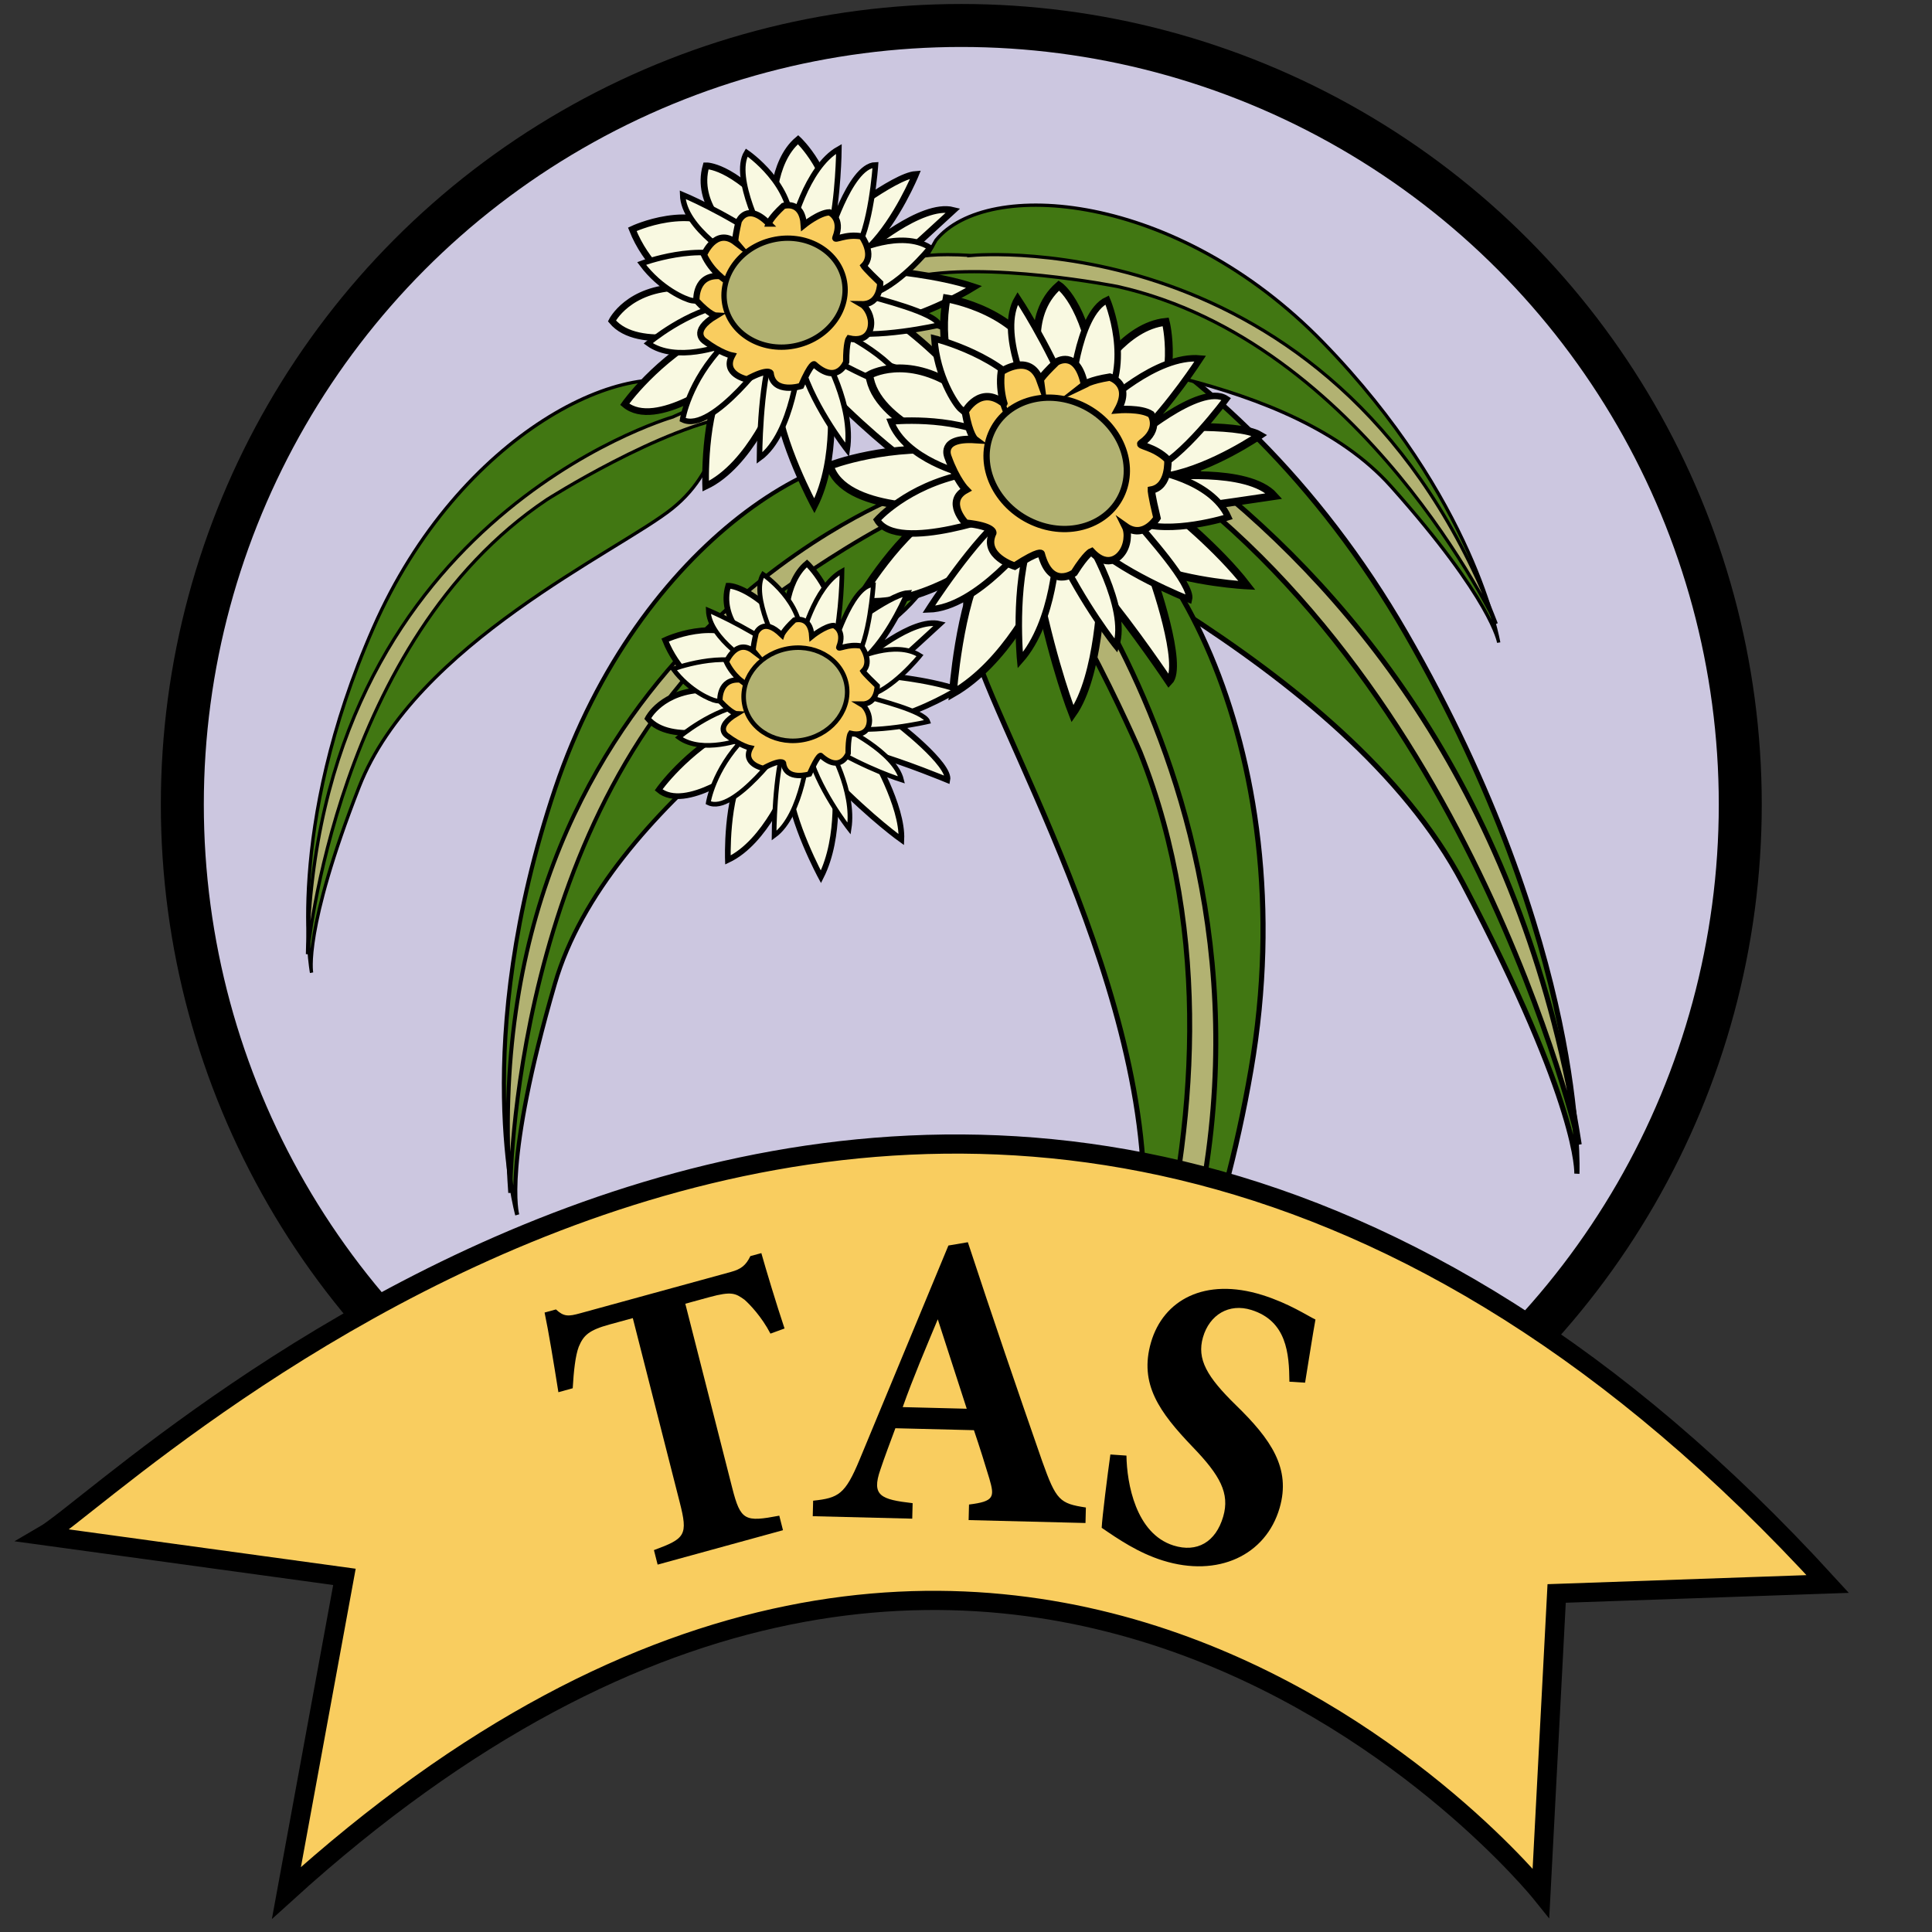 <?xml version="1.0" encoding="UTF-8"?>
<svg id="Layer_1" data-name="Layer 1" xmlns="http://www.w3.org/2000/svg" width="298.07" height="298.07" viewBox="0 0 298.07 298.07">
  <rect x="0" y="0" width="298.07" height="298.07" fill="#333333" stroke="none"/>
  <rect width="298.07" height="298.07" style="fill: none; stroke-width: 0px;"/>
  <circle cx="148.31" cy="124.11" r="120.18" style="fill: #ccc7e0; stroke: #000; stroke-miterlimit: 10; stroke-width: 6.63px;"/>
  <g>
    <g>
      <g>
        <path d="M126.7,45.9s.94,14.52,15.02,24.56c14.08,10.04,65.82,31.38,84,65.85,18.17,34.47,17.56,44.77,17.56,44.77,0,0,1.57-34.85-26.36-83.34-27.04-46.94-70.98-65.98-86.02-55.98l-4.19,4.14Z" style="fill: #417712; stroke: #000; stroke-miterlimit: 10; stroke-width: .8px;"/>
        <path d="M138.44,48.23c1.68.46,88.93,23.84,105.2,128.35,0,0-17.21-75.7-72.33-108.95,0,0-29.81-17.12-48.27-19.44l-2.28-2.49,1.83-.47s-.97-4.08,15.85,3.01Z" style="fill: #b2b272; stroke: #000; stroke-miterlimit: 10; stroke-width: .78px;"/>
      </g>
      <g>
        <path d="M111.2,62.68s.69,9.23-7.5,15.79c-8.19,6.56-39.66,20.82-48.3,42.95-8.64,22.12-7.33,28.65-7.33,28.65,0,0-4.13-22.09,9.55-53.25,13.25-30.16,39.89-42.85,50.5-36.71l3.08,2.57Z" style="fill: #417712; stroke: #000; stroke-miterlimit: 10; stroke-width: .51px;"/>
        <path d="M103.83,64.32c-1.04.32-55.24,16.36-56.39,82.89,0,0,4.34-48.27,36.93-70.13,0,0,17.7-11.28,29.4-13.01l1.25-1.61-1.22-.28s.26-2.6-9.96,2.13Z" style="fill: #b2b272; stroke: #000; stroke-miterlimit: 10; stroke-width: .5px;"/>
      </g>
      <g>
        <path d="M147.06,73.91s1.84,11.13-7.4,20.06c-9.24,8.93-45.94,29.92-54.05,57.8-8.11,27.88-5.81,35.66-5.81,35.66,0,0-7.4-26.36,5.86-65.8,12.84-38.18,43.84-56.7,57.38-50.47l4.01,2.76Z" style="fill: #417712; stroke: #000; stroke-miterlimit: 10; stroke-width: .63px;"/>
        <path d="M138.28,76.76c-1.23.51-65.35,26.3-59.56,107.27,0,0,.05-59.15,37.29-89.51,0,0,20.29-15.76,34.32-19.22l1.34-2.1-1.52-.19s.03-3.19-11.87,3.75Z" style="fill: #b2b272; stroke: #000; stroke-miterlimit: 10; stroke-width: .61px;"/>
      </g>
      <g>
        <path d="M154.17,73.68s-8.61,10.99-3.8,26.65c4.81,15.66,32.48,62.05,24.81,97.71-7.66,35.67-14.79,42.69-14.79,42.69,0,0,23.72-24.08,32.61-75.68,8.6-49.94-14.31-89.99-32.8-91.84l-6.03.45Z" style="fill: #417712; stroke: #000; stroke-miterlimit: 10; stroke-width: .79px;"/>
        <path d="M162.07,82.4c1.05,1.34,55.85,70.5,1.51,155.32,0,0,35.01-64.7,12.31-121.67,0,0-12.84-30.19-26.12-42.94l-.22-3.16,1.77.76s1.86-3.51,10.75,11.68Z" style="fill: #b2b272; stroke: #000; stroke-miterlimit: 10; stroke-width: .77px;"/>
      </g>
      <g>
        <path d="M142.39,40.58s2.5,8.89,12.39,12.02,44.19,4.92,59.82,22.43c15.62,17.52,16.62,24.11,16.62,24.11,0,0-3.66-22.18-27.08-46.29-22.67-23.34-51.92-25.43-59.74-15.79l-2,3.53Z" style="fill: #417712; stroke: #000; stroke-miterlimit: 10; stroke-width: .51px;"/>
        <path d="M149.84,39.41c1.08-.09,57.25-4.98,81,56.83,0,0-20.51-43.56-58.44-52.04,0,0-20.4-4.05-31.93-1.37l-1.72-1.05,1.05-.71s-1.13-2.34,10.04-1.66Z" style="fill: #b2b272; stroke: #000; stroke-miterlimit: 10; stroke-width: .5px;"/>
      </g>
    </g>
    <g>
      <path d="M119.24,32.67s-.3-7.6,3.89-11.12c0,0,5.4,4.99,5.46,12.97,0,0,9.3-7.37,12.67-7.61,0,0-2.87,6.98-7.03,11.17-.94.94,7.83-6.89,12.83-5.62,0,0-6.45,5.95-10.22,9.29,0,0,7.77.61,13.45,2.52,0,0-6.15,3.81-12.15,5.22,1.58,1.04,10.86,8.36,10.29,11.1,0,0-7.3-3.03-13.74-4.93,0,0,5.74,9.56,5.44,15.68,0,0-5.23-3.71-12.1-10.7,0,0,1.32,10.05-2.39,17.41,0,0-5.41-10.02-5.84-16.84,0,0-4.02,10.54-10.93,13.8,0,0-.41-11.08,2.99-16.71,0,0-10.68,8.13-15.48,4.07,0,0,4.84-6.93,13.46-11.46,0,0-11.37,3.49-15.43-1.4,0,0,2.51-5.05,10.45-5.17,6.58-.1.02,0,0,0-1.03-.45-5.19-3.59-7.31-8.96,0,0,9.27-4.42,15.24.67,0,0-5.57-4.51-3.86-10.47,0,0,3.9-.16,10.32,7.1Z" style="fill: #f9f9e1; stroke: #000; stroke-miterlimit: 10; stroke-width: 1.03px;"/>
      <path d="M120.98,35.85s.21-.63,1.62-1.95c0,0,2.08-.7,2.25,2.12,0,0,1.71-1.38,2.82-1.41,0,0,1.51.63.66,2.78-.18.44,1.12-.46,2.91-.12,0,0,1.48,1.99.21,3.24,0,0,.19.33,1.83,1.89,0,0,.03,2.39-2.04,2.36.58.33,1.16,1.43,1.01,2.4,0,0-.12,1.91-2.43,1.37,0,0-.31.43-.3,2.59,0,0-.97,2.59-3.53.27,0,0-.29-.28-1.46,2.39,0,0-3.07.96-3.35-1.43,0,0-.24-.59-2.62.7,0,0-2.73-.57-1.63-2.62,0,0-1.24-.25-3.01-1.58,0,0-1.73-1.05,1.22-2.83,0,0-.64-.03-2.16-1.67,0,0-.18-2.92,2.62-2.69,0,0,.98.66.97.66-.37-.14-1.9-1.16-2.75-3.01,0,0,1.27-3.06,3.47-1.39,0,0-.14-.16.36-2.3,0,0,.91-2.18,3.31.25Z" style="fill: #f9f9e1; stroke: #000; stroke-miterlimit: 10; stroke-width: .69px;"/>
      <path d="M118.09,37.09s-5.24-9.72-2.89-13.55c0,0,7.38,4.99,6.84,12.01,0,0,2.27-9.72,7.39-12.58,0,0-.07,7.52-1.37,12.88-.5,2.09,2.89-10.32,7.01-10.41,0,0-.68,10.05-3.2,13.38,0,0,7.13-3.47,11.62-.61,0,0-5.11,6.39-9.68,7.36,1.46.5,10.48,2.63,11.11,4.57,0,0-9.96,2.31-15.4.99,0,0,9.4,4.41,10.64,9.51,0,0-6.26-1.94-13.19-6.14,0,0,4.8,8.03,3.74,14.91,0,0-5.97-7.64-7.36-14.2,0,0-.97,11.7-6.18,15.47,0,0,.03-11.23,1.99-16.6,0,0-9.21,12.93-13.85,10.67,0,0,.89-5.88,6.38-11.54,0,0-7.42,2.87-11.69-.24,0,0,6.04-5.14,12.32-6.01.02,0-5.57-.59-5.59-.59-.89-.14-4.83-1.78-7.74-5.72,0,0,9.01-3.4,14.79-.56,0,0-8.33-4.77-8.46-10.05,0,0,6.12,2.54,12.77,7.06Z" style="fill: #f9f9e1; stroke: #000; stroke-miterlimit: 10; stroke-width: .85px;"/>
      <path d="M118.59,34.49s.29-.87,2.27-2.72c0,0,2.91-.97,3.15,2.96,0,0,2.38-1.93,3.95-1.97,0,0,2.12.88.93,3.88-.25.62,1.57-.65,4.06-.16,0,0,2.06,2.78.29,4.53,0,0,.27.46,2.56,2.64,0,0,.05,3.34-2.85,3.29.81.47,1.62,1.99,1.41,3.36,0,0-.17,2.66-3.39,1.91,0,0-.43.59-.42,3.62,0,0-1.36,3.63-4.93.38,0,0-.4-.39-2.04,3.34,0,0-4.29,1.35-4.69-2,0,0-.34-.82-3.66.98,0,0-3.81-.79-2.28-3.67,0,0-1.73-.34-4.2-2.21,0,0-2.42-1.47,1.71-3.95,0,0-.89-.04-3.02-2.33,0,0-.25-4.08,3.66-3.77.01,0,1.36.92,1.35.92-.52-.19-2.65-1.62-3.84-4.21,0,0,1.78-4.28,4.85-1.95,0,0-.19-.22.5-3.21,0,0,1.28-3.05,4.63.34Z" style="fill: #f9cd5f; stroke: #000; stroke-miterlimit: 10; stroke-width: .97px;"/>
      <ellipse cx="121.04" cy="45.16" rx="9.39" ry="8.35" transform="translate(-7.04 28.29) rotate(-12.96)" style="fill: #b2b272; stroke: #000; stroke-miterlimit: 10; stroke-width: .82px;"/>
    </g>
    <g>
      <path d="M169.07,57.98s4.45-7.69,10.78-8.32c0,0,2.19,8.55-2.73,16.45,0,0,13.76-.99,17.23,1.05,0,0-7.19,4.94-13.9,6.26-1.51.3,12.02-1.5,16.14,3.11,0,0-10.06,1.51-15.87,2.25,0,0,7.27,5.83,11.66,11.54,0,0-8.43-.4-15.22-3.04.91,2.09,5.46,15.54,3.19,17.86,0,0-5.29-7.91-10.44-14.11,0,0-.32,13.28-4.44,19.1,0,0-2.83-7.18-5.22-18.68,0,0-4.98,10.79-13.24,15.52,0,0,.94-13.5,4.78-20.51,0,0-10.54,7.67-19.38,6.23,0,0,6.52-11.18,13.39-14.43,0,0-15.6.81-17.78-6.42,0,0,9.09-3.56,20.41-2.22,0,0-13.38-4.23-14.31-11.77,0,0,5.62-3.28,13.52,1.94,6.54,4.33.01.02,0,0-.73-1.13-2.87-7.03-1.6-13.75,0,0,11.89,1.9,14.58,10.92,0,0-2.67-8.19,2.75-12.91,0,0,3.93,2.47,5.72,13.94Z" style="fill: #f9f9e1; stroke: #000; stroke-miterlimit: 10; stroke-width: 1.21px;"/>
      <path d="M168.8,62.29s.6-.48,2.81-.83c0,0,2.48.72.89,3.6,0,0,2.55-.21,3.66.52,0,0,1.1,1.64-1.08,3.18-.45.32,1.39.3,2.94,1.84,0,0,.21,2.95-1.82,3.33,0,0-.02.45.62,3.09,0,0-1.46,2.37-3.48.95.36.72.25,2.18-.51,3.05,0,0-1.31,1.8-3.24-.29,0,0-.57.21-1.91,2.35,0,0-2.58,1.9-3.64-2.11,0,0-.11-.47-2.93,1.37,0,0-3.63-1.12-2.4-3.67,0,0,.13-.74-3.01-1.07,0,0-2.33-2.4.03-3.68,0,0-1.07-1.08-1.97-3.58,0,0-1.05-2.2,2.97-1.96,0,0-.61-.46-1.08-3.1,0,0,1.65-3,4.26-.89,0,0,.55,1.31.54,1.3-.28-.38-1.14-2.42-.82-4.82,0,0,3.17-2.16,4.29.97,0,0-.03-.25,1.79-2.02,0,0,2.26-1.53,3.11,2.47Z" style="fill: #f9f9e1; stroke: #000; stroke-miterlimit: 10; stroke-width: .81px;"/>
      <path d="M165.18,61.56s.92-13.1,5.63-15.28c0,0,4.14,9.88-.77,16.43,0,0,8.31-8.04,15.14-7.4,0,0-4.77,7.36-9.4,11.76-1.8,1.71,9.3-8.22,13.41-5.52,0,0-6.95,9.43-11.52,11.01,0,0,9.19,1.38,11.82,7.22,0,0-9.02,2.85-14.13.72,1.12,1.47,8.67,9.65,8.08,11.98,0,0-11.25-4.43-15.78-9.39,0,0,6.49,10.67,4.53,16.53,0,0-4.95-6.13-9.15-14.93,0,0-.29,11.14-5.64,17.19,0,0-1.11-11.54,1.64-18.93,0,0-8.27,10.86-15.76,11.07,0,0,7.05-11.03,12.34-15,0,0-17.15,6.53-20.31,1.18,0,0,4.55-5.19,13.49-7.06,0,0-9.1-2.18-11.36-8.11,0,0,9.16-.99,15.88,2.39.02,0-5.11-4.33-5.13-4.35-.79-.73-3.64-5-4.04-10.85,0,0,11,2.72,14.91,9.41,0,0-5.22-10.31-2.05-15.6,0,0,4.43,6.62,8.15,15.55Z" style="fill: #f9f9e1; stroke: #000; stroke-miterlimit: 10; stroke-width: 1px;"/>
      <path d="M167.29,59.34s.83-.66,3.93-1.16c0,0,3.47,1,1.25,5.03,0,0,3.56-.3,5.12.72,0,0,1.53,2.29-1.51,4.44-.63.44,1.95.42,4.1,2.57,0,0,.29,4.13-2.55,4.66,0,0-.02.63.87,4.32,0,0-2.04,3.32-4.86,1.32.5,1,.35,3.05-.71,4.26,0,0-1.83,2.51-4.53-.4,0,0-.8.29-2.68,3.28,0,0-3.6,2.65-5.08-2.95,0,0-.15-.65-4.1,1.91,0,0-5.07-1.57-3.36-5.13,0,0,.18-1.04-4.21-1.5,0,0-3.25-3.35.05-5.15,0,0-1.49-1.5-2.75-5.01,0,0-1.46-3.08,4.15-2.73,0,0-.86-.64-1.51-4.33,0,0,2.31-4.19,5.96-1.24.01,0,.76,1.83.76,1.82-.39-.54-1.6-3.38-1.15-6.73,0,0,4.43-3.02,5.99,1.35,0,0-.05-.35,2.5-2.82,0,0,3.16-2.14,4.34,3.46Z" style="fill: #f9cd5f; stroke: #000; stroke-miterlimit: 10; stroke-width: 1.14px;"/>
      <path d="M173.16,76.07c-2.09,4.99-8.33,6.98-13.92,4.45-5.6-2.53-8.44-8.63-6.34-13.62s8.33-6.98,13.92-4.45,8.44,8.63,6.34,13.62Z" style="fill: #b2b272; stroke: #000; stroke-miterlimit: 10; stroke-width: .97px;"/>
    </g>
    <g>
      <path d="M121.17,96.43s-.26-6.51,3.33-9.51c0,0,4.62,4.27,4.67,11.1,0,0,7.96-6.3,10.85-6.51,0,0-2.46,5.97-6.01,9.56-.8.81,6.7-5.89,10.98-4.81,0,0-5.52,5.09-8.75,7.95,0,0,6.65.52,11.51,2.16,0,0-5.26,3.26-10.4,4.47,1.35.89,9.29,7.15,8.81,9.5,0,0-6.25-2.6-11.76-4.22,0,0,4.91,8.18,4.66,13.42,0,0-4.48-3.18-10.36-9.16,0,0,1.13,8.6-2.05,14.9,0,0-4.63-8.57-5-14.41,0,0-3.44,9.02-9.35,11.81,0,0-.35-9.48,2.56-14.3,0,0-9.14,6.96-13.25,3.48,0,0,4.14-5.93,11.52-9.81,0,0-9.73,2.99-13.2-1.2,0,0,2.15-4.32,8.94-4.43,5.63-.09.02,0,0,0-.88-.38-4.44-3.07-6.26-7.67,0,0,7.93-3.78,13.04.57,0,0-4.77-3.86-3.3-8.96,0,0,3.33-.13,8.83,6.08Z" style="fill: #f9f9e1; stroke: #000; stroke-miterlimit: 10; stroke-width: .88px;"/>
      <path d="M122.66,99.15s.18-.54,1.39-1.67c0,0,1.78-.6,1.93,1.81,0,0,1.46-1.18,2.42-1.21,0,0,1.3.54.57,2.38-.15.38.96-.4,2.49-.1,0,0,1.26,1.7.18,2.78,0,0,.16.28,1.57,1.62,0,0,.03,2.04-1.75,2.02.49.29.99,1.22.86,2.06,0,0-.1,1.63-2.08,1.17,0,0-.26.36-.26,2.22,0,0-.83,2.22-3.02.23,0,0-.25-.24-1.25,2.05,0,0-2.63.82-2.87-1.23,0,0-.21-.5-2.24.6,0,0-2.33-.49-1.4-2.25,0,0-1.06-.21-2.57-1.35,0,0-1.48-.9,1.05-2.42,0,0-.55-.02-1.85-1.43,0,0-.15-2.5,2.24-2.31,0,0,.83.57.83.56-.32-.12-1.62-.99-2.35-2.58,0,0,1.09-2.62,2.97-1.19,0,0-.12-.14.3-1.97,0,0,.78-1.87,2.83.21Z" style="fill: #f9f9e1; stroke: #000; stroke-miterlimit: 10; stroke-width: .59px;"/>
      <path d="M120.19,100.21s-4.48-8.32-2.47-11.6c0,0,6.31,4.27,5.86,10.27,0,0,1.94-8.32,6.33-10.77,0,0-.06,6.44-1.17,11.02-.43,1.78,2.47-8.84,6-8.91,0,0-.58,8.6-2.74,11.45,0,0,6.1-2.97,9.94-.53,0,0-4.37,5.47-8.29,6.29,1.25.43,8.97,2.25,9.51,3.91,0,0-8.52,1.98-13.18.85,0,0,8.04,3.77,9.11,8.14,0,0-5.36-1.66-11.29-5.25,0,0,4.11,6.87,3.2,12.76,0,0-5.11-6.53-6.29-12.15,0,0-.83,10.01-5.29,13.24,0,0,.03-9.61,1.7-14.21,0,0-7.88,11.07-11.85,9.13,0,0,.76-5.03,5.46-9.88,0,0-6.35,2.45-10.01-.2,0,0,5.17-4.4,10.54-5.14.02,0-4.76-.51-4.78-.51-.76-.12-4.13-1.52-6.63-4.9,0,0,7.71-2.91,12.66-.48,0,0-7.13-4.08-7.24-8.6,0,0,5.23,2.17,10.92,6.04Z" style="fill: #f9f9e1; stroke: #000; stroke-miterlimit: 10; stroke-width: .72px;"/>
      <path d="M120.62,97.99s.25-.75,1.94-2.33c0,0,2.49-.83,2.69,2.53,0,0,2.04-1.66,3.38-1.69,0,0,1.81.75.79,3.32-.21.53,1.34-.55,3.48-.14,0,0,1.77,2.38.25,3.88,0,0,.23.39,2.19,2.26,0,0,.04,2.86-2.44,2.82.69.4,1.38,1.71,1.21,2.87,0,0-.14,2.28-2.9,1.63,0,0-.37.51-.36,3.1,0,0-1.16,3.1-4.22.32,0,0-.34-.33-1.75,2.86,0,0-3.67,1.15-4.01-1.72,0,0-.29-.7-3.13.84,0,0-3.26-.68-1.95-3.14,0,0-1.48-.29-3.6-1.89,0,0-2.07-1.26,1.46-3.38,0,0-.76-.03-2.58-2,0,0-.21-3.5,3.13-3.22,0,0,1.17.79,1.16.79-.44-.16-2.27-1.39-3.29-3.6,0,0,1.52-3.66,4.15-1.66,0,0-.16-.19.43-2.75,0,0,1.09-2.61,3.96.29Z" style="fill: #f9cd5f; stroke: #000; stroke-miterlimit: 10; stroke-width: .83px;"/>
      <ellipse cx="122.71" cy="107.12" rx="8.03" ry="7.14" transform="translate(-20.89 30.24) rotate(-12.96)" style="fill: #b2b272; stroke: #000; stroke-miterlimit: 10; stroke-width: .7px;"/>
    </g>
  </g>
  <g>
    <path d="M6.71,236.91c12.75-7.37,143.45-136.81,275.27,7.47l-41.82,1.46-2.42,46.2s-81.71-101.54-193.55,0l8.95-48.76-46.43-6.37Z" style="fill: #f9cd5f; stroke: #000; stroke-miterlimit: 10; stroke-width: 2.96px;"/>
    <g>
      <path d="M118.87,205.76c-1.35-2.61-3.22-4.55-4.01-5.24-1.37-.98-1.96-1.34-5.4-.4l-3.73,1.02,7.24,28.42c1.29,5.08,1.97,5.28,7.26,4.28l.57,2.24-19.34,5.31-.57-2.24c4.84-1.78,5.28-2.29,3.98-7.37l-7.24-28.42-3.55.97c-3.26.89-4.06,1.7-4.79,3.45-.52,1.37-.78,3.77-.93,6.4l-2.21.61c-.72-4.53-1.51-9.36-2.13-12.29l1.75-.48c1.23,1.15,1.96,1.08,3.71.6l23.3-6.39c1.57-.43,2.3-1.02,2.99-2.44l1.69-.46c.71,2.52,2.29,7.78,3.58,11.63l-2.17.79Z" style="fill: #000; stroke-width: 0px;"/>
      <path d="M149.44,234.51l.06-2.39c3.93-.48,3.95-1.19,3.14-3.99-.58-1.95-1.5-4.88-2.38-7.48l-12.12-.3c-.73,1.98-1.66,4.41-2.32,6.4-1.4,4.03.08,4.59,4.98,5.16l-.06,2.39-15.35-.38.06-2.39c3.93-.42,4.94-.97,7.17-6.34l13.7-33.03,3-.51c3.72,11.33,7.68,22.91,11.47,33.79,2.16,6.06,2.71,6.52,6.74,7.14l-.06,2.39-18.03-.45ZM144.68,203.54c-1.91,4.6-3.75,8.88-5.41,13.55l9.88.25-4.47-13.8Z" style="fill: #000; stroke-width: 0px;"/>
      <path d="M198.93,213.17c-.04-4.33-.4-9.36-5.87-11.07-3.45-1.08-6.45.74-7.46,4.2-.99,3.4.62,6.13,5.07,10.48,5.42,5.27,8.53,9.75,6.75,15.87-2.12,7.29-9.5,10.77-18.01,8.11-3.81-1.19-6.9-3.31-9.44-5.05.06-1.53.91-8.27,1.34-11.31l2.48.17c.06,4.26,1.43,12.04,7.26,13.87,3.63,1.14,6.52-.52,7.67-4.47,1.04-3.58-.49-6.35-4.68-10.7-5.18-5.4-8.33-9.76-6.46-16.18,1.89-6.49,8.26-10.08,17.18-7.29,4.11,1.29,6.93,3.18,8.19,3.78-.43,2.36-.94,5.7-1.6,9.74l-2.42-.15Z" style="fill: #000; stroke-width: 0px;"/>
    </g>
  </g>
</svg>